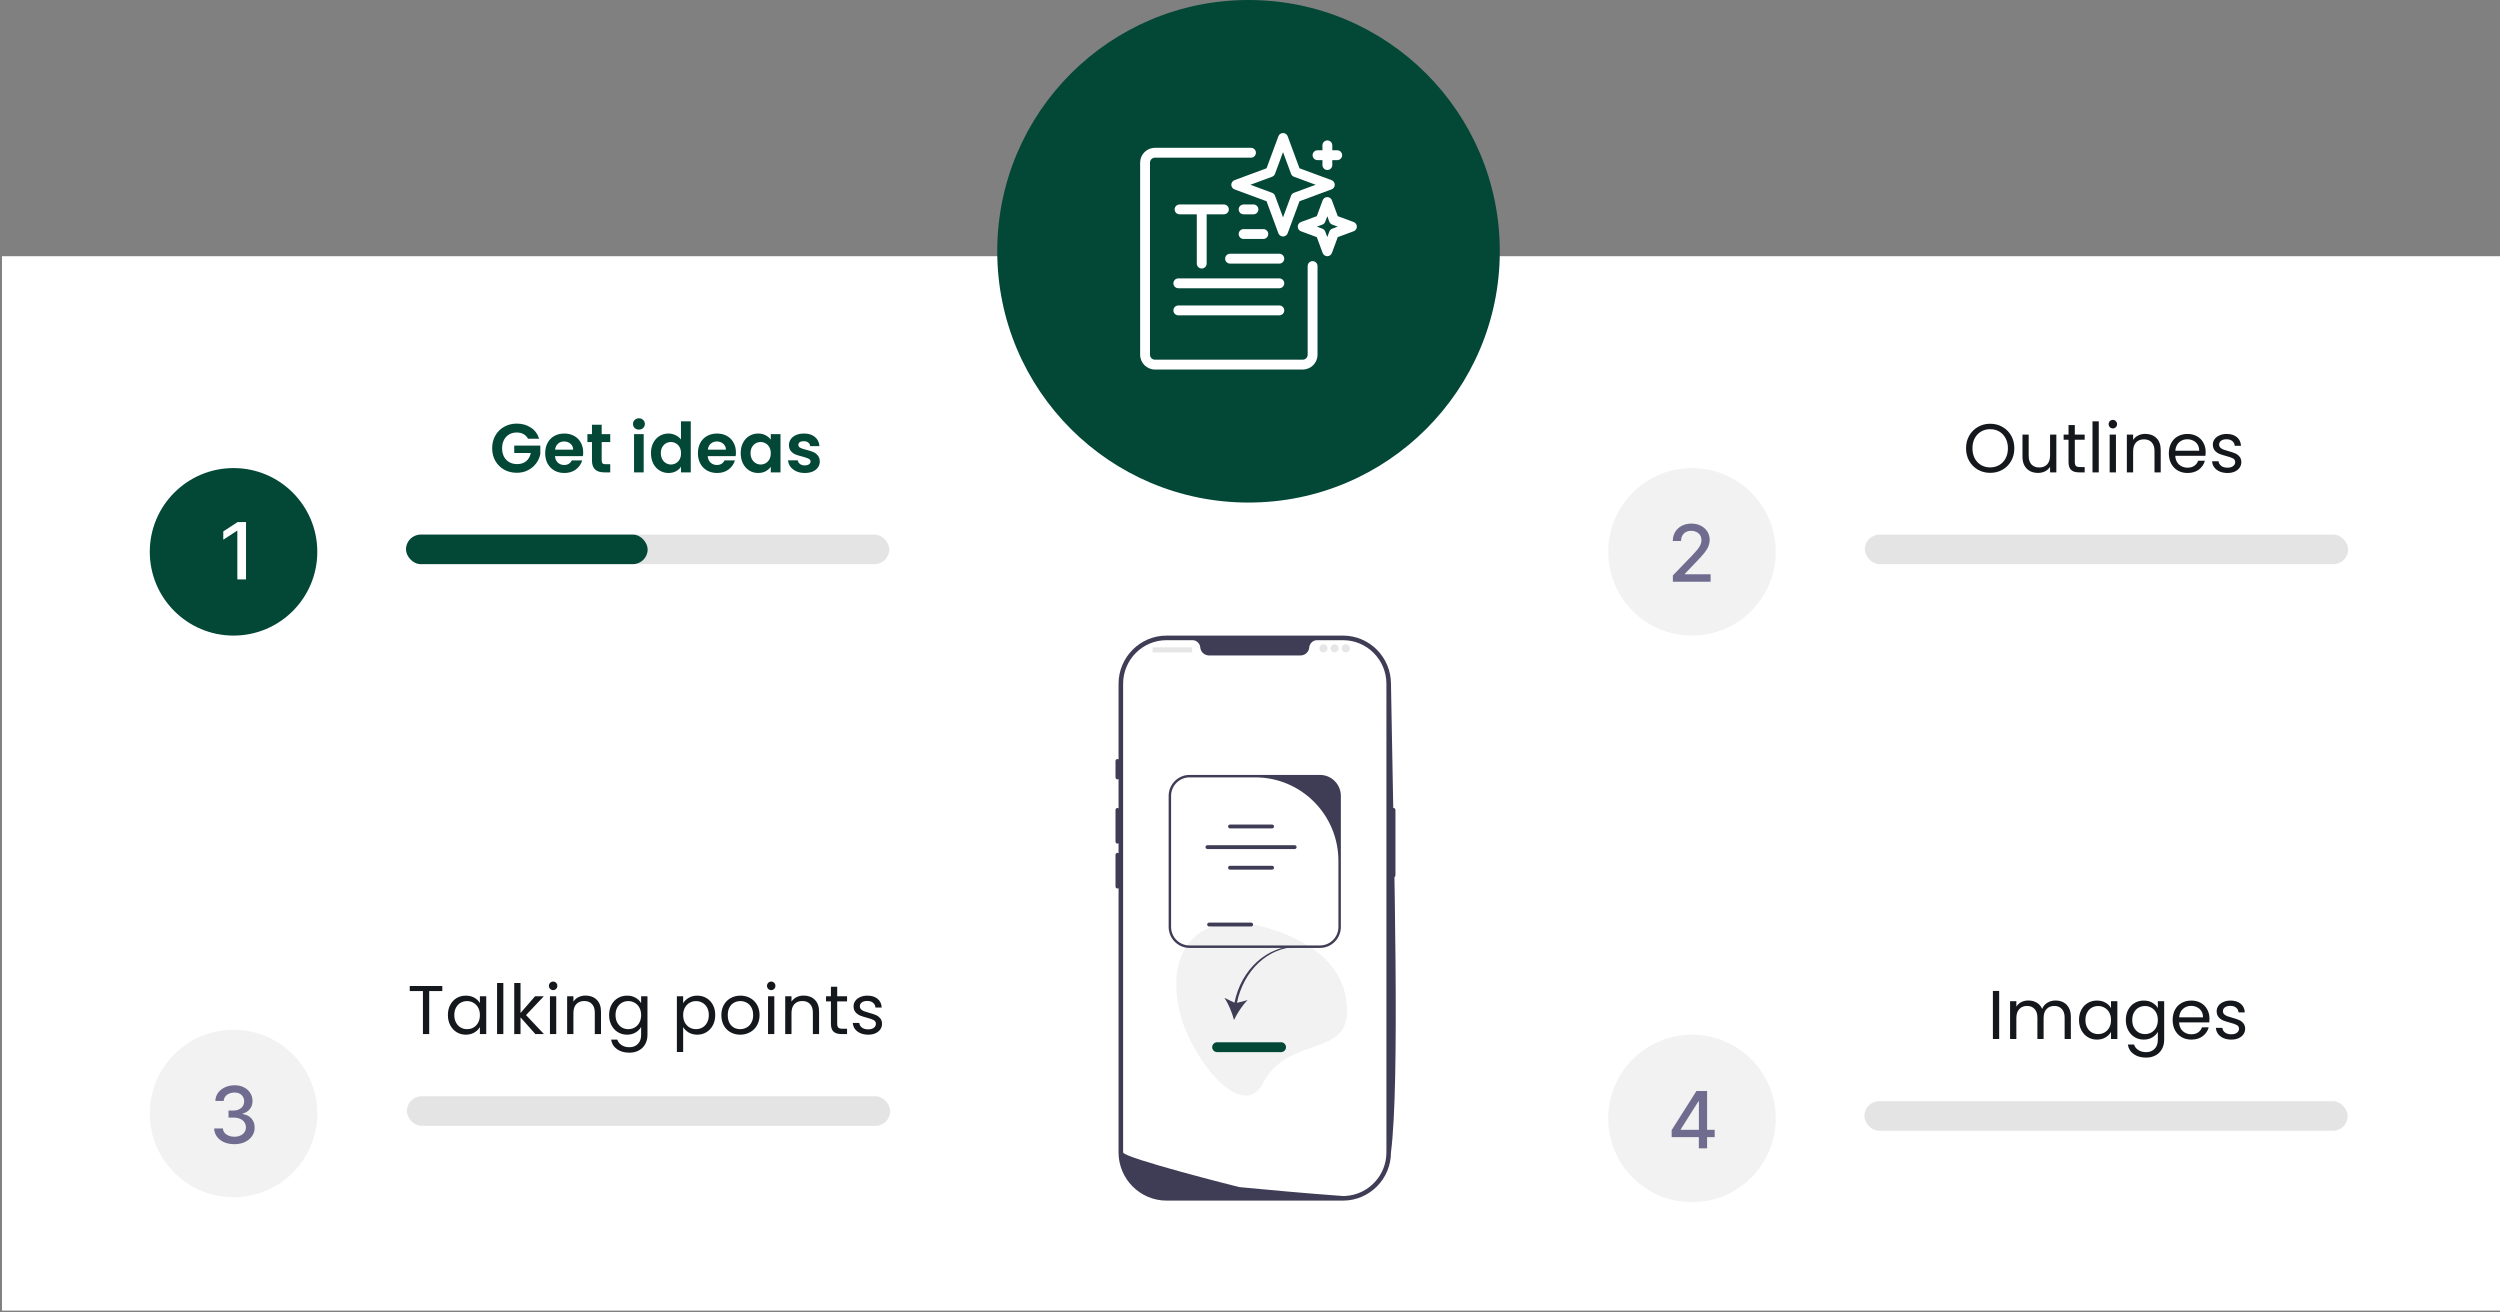 <svg width="842" height="442" viewBox="0 0 842 442" fill="none" xmlns="http://www.w3.org/2000/svg">
<rect x="0" y="0" width="842" height="442" fill="#808080" stroke="none"/>
<rect width="841.332" height="355.118" transform="translate(0.668 86.29)" fill="white"/>
<path d="M177.843 147.757C177.471 147.076 176.96 146.557 176.31 146.201C175.659 145.845 174.9 145.667 174.033 145.667C173.073 145.667 172.221 145.883 171.477 146.317C170.734 146.751 170.153 147.37 169.735 148.176C169.317 148.981 169.108 149.91 169.108 150.964C169.108 152.048 169.317 152.992 169.735 153.798C170.169 154.603 170.765 155.223 171.524 155.656C172.283 156.09 173.166 156.307 174.172 156.307C175.411 156.307 176.426 155.982 177.216 155.331C178.006 154.665 178.524 153.744 178.772 152.567H173.197V150.081H181.978V152.915C181.761 154.046 181.297 155.091 180.584 156.051C179.872 157.012 178.95 157.786 177.82 158.375C176.705 158.948 175.45 159.234 174.056 159.234C172.492 159.234 171.075 158.886 169.805 158.189C168.55 157.476 167.559 156.493 166.831 155.238C166.119 153.984 165.762 152.559 165.762 150.964C165.762 149.368 166.119 147.943 166.831 146.689C167.559 145.419 168.55 144.435 169.805 143.738C171.075 143.026 172.484 142.67 174.033 142.67C175.861 142.67 177.448 143.119 178.796 144.017C180.143 144.9 181.072 146.147 181.583 147.757H177.843ZM196.419 152.381C196.419 152.845 196.388 153.263 196.326 153.635H186.917C186.994 154.564 187.32 155.292 187.893 155.819C188.466 156.346 189.17 156.609 190.007 156.609C191.215 156.609 192.074 156.09 192.586 155.052H196.094C195.722 156.291 195.009 157.314 193.956 158.119C192.903 158.909 191.61 159.304 190.076 159.304C188.837 159.304 187.722 159.033 186.731 158.491C185.755 157.933 184.989 157.151 184.431 156.144C183.889 155.138 183.618 153.976 183.618 152.659C183.618 151.327 183.889 150.158 184.431 149.151C184.973 148.145 185.732 147.37 186.708 146.828C187.684 146.286 188.806 146.015 190.076 146.015C191.3 146.015 192.392 146.278 193.352 146.805C194.328 147.332 195.079 148.083 195.606 149.058C196.148 150.019 196.419 151.126 196.419 152.381ZM193.05 151.451C193.035 150.615 192.733 149.949 192.144 149.453C191.556 148.942 190.835 148.687 189.984 148.687C189.178 148.687 188.497 148.935 187.939 149.43C187.397 149.91 187.064 150.584 186.94 151.451H193.05ZM202.649 148.896V155.122C202.649 155.556 202.75 155.873 202.951 156.075C203.168 156.26 203.524 156.353 204.02 156.353H205.53V159.095H203.486C200.744 159.095 199.374 157.763 199.374 155.099V148.896H197.84V146.224H199.374V143.041H202.649V146.224H205.53V148.896H202.649ZM215.194 144.691C214.621 144.691 214.141 144.513 213.754 144.157C213.382 143.785 213.196 143.328 213.196 142.786C213.196 142.244 213.382 141.795 213.754 141.438C214.141 141.067 214.621 140.881 215.194 140.881C215.767 140.881 216.24 141.067 216.611 141.438C216.999 141.795 217.192 142.244 217.192 142.786C217.192 143.328 216.999 143.785 216.611 144.157C216.24 144.513 215.767 144.691 215.194 144.691ZM216.797 146.224V159.095H213.545V146.224H216.797ZM219.244 152.613C219.244 151.312 219.5 150.158 220.011 149.151C220.537 148.145 221.25 147.37 222.148 146.828C223.046 146.286 224.045 146.015 225.145 146.015C225.981 146.015 226.779 146.201 227.538 146.573C228.297 146.929 228.901 147.409 229.35 148.013V141.903H232.649V159.095H229.35V157.19C228.947 157.825 228.382 158.336 227.654 158.723C226.926 159.11 226.082 159.304 225.122 159.304C224.038 159.304 223.046 159.025 222.148 158.467C221.25 157.91 220.537 157.128 220.011 156.121C219.5 155.099 219.244 153.929 219.244 152.613ZM229.373 152.659C229.373 151.87 229.218 151.196 228.909 150.638C228.599 150.065 228.181 149.632 227.654 149.337C227.127 149.028 226.562 148.873 225.958 148.873C225.354 148.873 224.796 149.02 224.285 149.314C223.774 149.608 223.356 150.042 223.031 150.615C222.721 151.173 222.566 151.839 222.566 152.613C222.566 153.387 222.721 154.069 223.031 154.657C223.356 155.23 223.774 155.672 224.285 155.982C224.812 156.291 225.369 156.446 225.958 156.446C226.562 156.446 227.127 156.299 227.654 156.005C228.181 155.695 228.599 155.261 228.909 154.704C229.218 154.131 229.373 153.449 229.373 152.659ZM247.86 152.381C247.86 152.845 247.829 153.263 247.767 153.635H238.358C238.435 154.564 238.76 155.292 239.334 155.819C239.907 156.346 240.611 156.609 241.448 156.609C242.656 156.609 243.515 156.09 244.026 155.052H247.534C247.163 156.291 246.45 157.314 245.397 158.119C244.344 158.909 243.051 159.304 241.517 159.304C240.278 159.304 239.163 159.033 238.172 158.491C237.196 157.933 236.43 157.151 235.872 156.144C235.33 155.138 235.059 153.976 235.059 152.659C235.059 151.327 235.33 150.158 235.872 149.151C236.414 148.145 237.173 147.37 238.149 146.828C239.124 146.286 240.247 146.015 241.517 146.015C242.741 146.015 243.833 146.278 244.793 146.805C245.769 147.332 246.52 148.083 247.047 149.058C247.589 150.019 247.86 151.126 247.86 152.381ZM244.491 151.451C244.476 150.615 244.174 149.949 243.585 149.453C242.996 148.942 242.276 148.687 241.424 148.687C240.619 148.687 239.938 148.935 239.38 149.43C238.838 149.91 238.505 150.584 238.381 151.451H244.491ZM249.467 152.613C249.467 151.312 249.723 150.158 250.234 149.151C250.76 148.145 251.465 147.37 252.348 146.828C253.246 146.286 254.245 146.015 255.345 146.015C256.305 146.015 257.141 146.209 257.854 146.596C258.582 146.983 259.163 147.471 259.596 148.06V146.224H262.872V159.095H259.596V157.213C259.178 157.817 258.597 158.32 257.854 158.723C257.126 159.11 256.282 159.304 255.322 159.304C254.237 159.304 253.246 159.025 252.348 158.467C251.465 157.91 250.76 157.128 250.234 156.121C249.723 155.099 249.467 153.929 249.467 152.613ZM259.596 152.659C259.596 151.87 259.441 151.196 259.132 150.638C258.822 150.065 258.404 149.632 257.877 149.337C257.35 149.028 256.785 148.873 256.181 148.873C255.577 148.873 255.02 149.02 254.508 149.314C253.997 149.608 253.579 150.042 253.254 150.615C252.944 151.173 252.789 151.839 252.789 152.613C252.789 153.387 252.944 154.069 253.254 154.657C253.579 155.23 253.997 155.672 254.508 155.982C255.035 156.291 255.593 156.446 256.181 156.446C256.785 156.446 257.35 156.299 257.877 156.005C258.404 155.695 258.822 155.261 259.132 154.704C259.441 154.131 259.596 153.449 259.596 152.659ZM271.043 159.304C269.99 159.304 269.045 159.118 268.209 158.746C267.373 158.359 266.707 157.84 266.211 157.19C265.731 156.539 265.468 155.819 265.421 155.029H268.697C268.759 155.525 268.999 155.935 269.417 156.26C269.851 156.586 270.385 156.748 271.02 156.748C271.64 156.748 272.12 156.624 272.461 156.377C272.817 156.129 272.995 155.811 272.995 155.424C272.995 155.006 272.778 154.696 272.344 154.495C271.926 154.278 271.253 154.046 270.323 153.798C269.363 153.565 268.573 153.325 267.954 153.078C267.35 152.83 266.823 152.45 266.374 151.939C265.94 151.428 265.723 150.739 265.723 149.872C265.723 149.159 265.925 148.509 266.327 147.92C266.746 147.332 267.334 146.867 268.093 146.526C268.867 146.185 269.773 146.015 270.811 146.015C272.344 146.015 273.568 146.402 274.482 147.177C275.396 147.936 275.899 148.966 275.992 150.267H272.879C272.832 149.755 272.615 149.353 272.228 149.058C271.857 148.749 271.353 148.594 270.718 148.594C270.13 148.594 269.673 148.702 269.348 148.919C269.038 149.136 268.883 149.438 268.883 149.825C268.883 150.259 269.1 150.592 269.533 150.824C269.967 151.041 270.641 151.266 271.555 151.498C272.484 151.73 273.25 151.97 273.855 152.218C274.459 152.466 274.977 152.853 275.411 153.38C275.86 153.891 276.093 154.572 276.108 155.424C276.108 156.167 275.899 156.833 275.481 157.422C275.078 158.011 274.49 158.475 273.715 158.816C272.956 159.141 272.066 159.304 271.043 159.304Z" fill="#034737"/>
<rect x="136.742" y="180.048" width="162.775" height="9.957" rx="4.978" fill="#E4E4E4"/>
<rect x="136.742" y="180.048" width="81.387" height="9.957" rx="4.978" fill="#034737"/>
<circle cx="78.656" cy="185.856" r="28.21" fill="#034737"/>
<path d="M82.859 175.834V195.144H79.936V178.757H79.823L75.203 181.774V178.983L80.021 175.834H82.859Z" fill="white"/>
<path d="M670.295 159.257C668.792 159.257 667.422 158.909 666.182 158.212C664.943 157.499 663.96 156.516 663.232 155.261C662.52 153.991 662.163 152.567 662.163 150.987C662.163 149.407 662.52 147.99 663.232 146.735C663.96 145.465 664.943 144.482 666.182 143.785C667.422 143.072 668.792 142.716 670.295 142.716C671.812 142.716 673.191 143.072 674.43 143.785C675.669 144.482 676.645 145.458 677.357 146.712C678.07 147.967 678.426 149.391 678.426 150.987C678.426 152.582 678.07 154.007 677.357 155.261C676.645 156.516 675.669 157.499 674.43 158.212C673.191 158.909 671.812 159.257 670.295 159.257ZM670.295 157.422C671.425 157.422 672.44 157.159 673.338 156.632C674.252 156.106 674.964 155.354 675.475 154.379C676.002 153.403 676.265 152.272 676.265 150.987C676.265 149.686 676.002 148.555 675.475 147.595C674.964 146.619 674.26 145.868 673.361 145.341C672.463 144.815 671.441 144.551 670.295 144.551C669.148 144.551 668.126 144.815 667.228 145.341C666.33 145.868 665.617 146.619 665.091 147.595C664.579 148.555 664.324 149.686 664.324 150.987C664.324 152.272 664.579 153.403 665.091 154.379C665.617 155.354 666.33 156.106 667.228 156.632C668.142 157.159 669.164 157.422 670.295 157.422ZM692.577 146.364V159.095H690.463V157.213C690.06 157.863 689.495 158.375 688.767 158.746C688.055 159.102 687.265 159.281 686.397 159.281C685.406 159.281 684.516 159.079 683.726 158.677C682.936 158.258 682.309 157.639 681.844 156.818C681.395 155.997 681.17 154.998 681.17 153.821V146.364H683.261V153.542C683.261 154.797 683.579 155.765 684.214 156.446C684.849 157.112 685.716 157.445 686.816 157.445C687.946 157.445 688.837 157.097 689.487 156.4C690.138 155.703 690.463 154.688 690.463 153.356V146.364H692.577ZM698.795 148.106V155.61C698.795 156.229 698.927 156.671 699.19 156.934C699.453 157.182 699.91 157.306 700.561 157.306H702.117V159.095H700.212C699.035 159.095 698.152 158.824 697.564 158.282C696.975 157.74 696.681 156.849 696.681 155.61V148.106H695.032V146.364H696.681V143.158H698.795V146.364H702.117V148.106H698.795ZM706.863 141.903V159.095H704.749V141.903H706.863ZM711.627 144.296C711.225 144.296 710.884 144.157 710.605 143.878C710.326 143.599 710.187 143.258 710.187 142.856C710.187 142.453 710.326 142.112 710.605 141.833C710.884 141.555 711.225 141.415 711.627 141.415C712.015 141.415 712.34 141.555 712.603 141.833C712.882 142.112 713.021 142.453 713.021 142.856C713.021 143.258 712.882 143.599 712.603 143.878C712.34 144.157 712.015 144.296 711.627 144.296ZM712.65 146.364V159.095H710.536V146.364H712.65ZM722.525 146.131C724.074 146.131 725.329 146.604 726.289 147.548C727.249 148.478 727.729 149.825 727.729 151.591V159.095H725.639V151.893C725.639 150.623 725.321 149.655 724.686 148.989C724.051 148.307 723.184 147.967 722.084 147.967C720.969 147.967 720.078 148.315 719.412 149.012C718.762 149.709 718.437 150.723 718.437 152.055V159.095H716.323V146.364H718.437V148.176C718.855 147.525 719.42 147.022 720.133 146.666C720.861 146.309 721.658 146.131 722.525 146.131ZM742.869 152.241C742.869 152.644 742.845 153.07 742.799 153.519H732.623C732.701 154.774 733.127 155.757 733.901 156.47C734.691 157.166 735.643 157.515 736.759 157.515C737.672 157.515 738.431 157.306 739.035 156.888C739.655 156.454 740.088 155.881 740.336 155.169H742.613C742.272 156.392 741.591 157.391 740.569 158.165C739.546 158.924 738.276 159.304 736.759 159.304C735.55 159.304 734.466 159.033 733.506 158.491C732.561 157.949 731.818 157.182 731.276 156.191C730.734 155.184 730.463 154.022 730.463 152.706C730.463 151.389 730.726 150.236 731.253 149.244C731.779 148.253 732.515 147.494 733.46 146.968C734.42 146.426 735.52 146.154 736.759 146.154C737.967 146.154 739.035 146.418 739.965 146.944C740.894 147.471 741.606 148.199 742.102 149.128C742.613 150.042 742.869 151.08 742.869 152.241ZM740.685 151.8C740.685 150.994 740.507 150.305 740.15 149.732C739.794 149.144 739.306 148.702 738.687 148.408C738.083 148.098 737.409 147.943 736.666 147.943C735.597 147.943 734.683 148.284 733.924 148.966C733.181 149.647 732.755 150.592 732.646 151.8H740.685ZM750.236 159.304C749.26 159.304 748.385 159.141 747.611 158.816C746.836 158.475 746.224 158.011 745.775 157.422C745.326 156.818 745.078 156.129 745.032 155.354H747.216C747.278 155.989 747.572 156.508 748.099 156.911C748.641 157.314 749.345 157.515 750.213 157.515C751.018 157.515 751.653 157.337 752.118 156.981C752.582 156.624 752.815 156.175 752.815 155.633C752.815 155.076 752.567 154.665 752.071 154.402C751.576 154.123 750.809 153.852 749.771 153.589C748.826 153.341 748.052 153.093 747.448 152.845C746.859 152.582 746.348 152.203 745.915 151.707C745.497 151.196 745.287 150.53 745.287 149.709C745.287 149.058 745.481 148.462 745.868 147.92C746.255 147.378 746.805 146.952 747.518 146.642C748.23 146.317 749.043 146.154 749.957 146.154C751.366 146.154 752.505 146.511 753.372 147.223C754.24 147.936 754.704 148.911 754.766 150.15H752.652C752.606 149.484 752.334 148.95 751.839 148.547C751.359 148.145 750.708 147.943 749.887 147.943C749.128 147.943 748.524 148.106 748.075 148.431C747.626 148.756 747.402 149.182 747.402 149.709C747.402 150.127 747.533 150.476 747.796 150.754C748.075 151.018 748.416 151.235 748.819 151.405C749.237 151.56 749.81 151.738 750.538 151.939C751.452 152.187 752.195 152.435 752.768 152.683C753.341 152.915 753.829 153.271 754.232 153.751C754.65 154.231 754.867 154.859 754.882 155.633C754.882 156.33 754.689 156.957 754.301 157.515C753.914 158.073 753.364 158.514 752.652 158.839C751.955 159.149 751.15 159.304 750.236 159.304Z" fill="#14171B"/>
<rect x="628.082" y="180.048" width="162.775" height="9.957" rx="4.978" fill="#E4E4E4"/>
<circle cx="569.859" cy="185.856" r="28.21" fill="#F2F2F2"/>
<path d="M563.42 195.921V193.809L569.954 187.04C570.652 186.304 571.227 185.66 571.679 185.107C572.138 184.547 572.481 184.016 572.707 183.513C572.933 183.011 573.047 182.476 573.047 181.91C573.047 181.269 572.896 180.716 572.594 180.251C572.292 179.78 571.881 179.418 571.359 179.167C570.837 178.909 570.249 178.78 569.596 178.78C568.904 178.78 568.301 178.922 567.785 179.204C567.27 179.487 566.874 179.886 566.597 180.402C566.321 180.917 566.183 181.521 566.183 182.212H563.401C563.401 181.037 563.671 180.009 564.212 179.129C564.753 178.249 565.494 177.567 566.437 177.083C567.38 176.593 568.452 176.348 569.652 176.348C570.865 176.348 571.934 176.59 572.858 177.074C573.788 177.551 574.514 178.205 575.036 179.035C575.558 179.858 575.819 180.788 575.819 181.826C575.819 182.542 575.683 183.243 575.413 183.928C575.149 184.613 574.687 185.377 574.027 186.219C573.367 187.055 572.449 188.071 571.274 189.265L567.437 193.281V193.423H576.13V195.921H563.42Z" fill="#6F6C90"/>
<path d="M148.969 332.078V333.797H144.555V348.271H142.441V333.797H138.003V332.078H148.969ZM150.851 341.858C150.851 340.557 151.114 339.419 151.641 338.443C152.168 337.452 152.888 336.685 153.802 336.143C154.731 335.601 155.761 335.33 156.891 335.33C158.007 335.33 158.975 335.57 159.795 336.05C160.616 336.531 161.228 337.135 161.631 337.863V335.539H163.768V348.271H161.631V345.901C161.213 346.644 160.585 347.264 159.749 347.759C158.928 348.24 157.968 348.48 156.868 348.48C155.738 348.48 154.715 348.201 153.802 347.643C152.888 347.086 152.168 346.304 151.641 345.297C151.114 344.29 150.851 343.144 150.851 341.858ZM161.631 341.882C161.631 340.921 161.437 340.085 161.05 339.373C160.663 338.66 160.136 338.118 159.47 337.746C158.82 337.359 158.099 337.166 157.31 337.166C156.52 337.166 155.799 337.351 155.149 337.723C154.498 338.095 153.98 338.637 153.592 339.349C153.205 340.062 153.012 340.898 153.012 341.858C153.012 342.834 153.205 343.686 153.592 344.414C153.98 345.126 154.498 345.676 155.149 346.063C155.799 346.435 156.52 346.621 157.31 346.621C158.099 346.621 158.82 346.435 159.47 346.063C160.136 345.676 160.663 345.126 161.05 344.414C161.437 343.686 161.631 342.842 161.631 341.882ZM169.525 331.079V348.271H167.41V331.079H169.525ZM180.306 348.271L175.311 342.648V348.271H173.197V331.079H175.311V341.185L180.213 335.539H183.164L177.17 341.882L183.187 348.271H180.306ZM186.315 333.472C185.913 333.472 185.572 333.332 185.293 333.054C185.014 332.775 184.875 332.434 184.875 332.031C184.875 331.629 185.014 331.288 185.293 331.009C185.572 330.73 185.913 330.591 186.315 330.591C186.703 330.591 187.028 330.73 187.291 331.009C187.57 331.288 187.709 331.629 187.709 332.031C187.709 332.434 187.57 332.775 187.291 333.054C187.028 333.332 186.703 333.472 186.315 333.472ZM187.338 335.539V348.271H185.223V335.539H187.338ZM197.213 335.307C198.762 335.307 200.017 335.779 200.977 336.724C201.937 337.653 202.417 339.001 202.417 340.767V348.271H200.326V341.069C200.326 339.799 200.009 338.831 199.374 338.165C198.739 337.483 197.872 337.142 196.772 337.142C195.657 337.142 194.766 337.491 194.1 338.188C193.45 338.885 193.124 339.899 193.124 341.231V348.271H191.01V335.539H193.124V337.351C193.543 336.701 194.108 336.198 194.82 335.841C195.548 335.485 196.346 335.307 197.213 335.307ZM211.191 335.33C212.29 335.33 213.251 335.57 214.072 336.05C214.908 336.531 215.527 337.135 215.93 337.863V335.539H218.068V348.549C218.068 349.711 217.82 350.741 217.324 351.639C216.828 352.553 216.116 353.265 215.187 353.777C214.273 354.288 213.204 354.543 211.981 354.543C210.308 354.543 208.914 354.148 207.799 353.358C206.684 352.568 206.026 351.492 205.824 350.129H207.915C208.147 350.903 208.628 351.523 209.356 351.988C210.083 352.468 210.959 352.708 211.981 352.708C213.142 352.708 214.087 352.344 214.815 351.616C215.558 350.888 215.93 349.866 215.93 348.549V345.878C215.512 346.621 214.892 347.241 214.072 347.736C213.251 348.232 212.29 348.48 211.191 348.48C210.06 348.48 209.03 348.201 208.101 347.643C207.187 347.086 206.467 346.304 205.94 345.297C205.414 344.29 205.151 343.144 205.151 341.858C205.151 340.557 205.414 339.419 205.94 338.443C206.467 337.452 207.187 336.685 208.101 336.143C209.03 335.601 210.06 335.33 211.191 335.33ZM215.93 341.882C215.93 340.921 215.737 340.085 215.349 339.373C214.962 338.66 214.436 338.118 213.77 337.746C213.119 337.359 212.399 337.166 211.609 337.166C210.819 337.166 210.099 337.351 209.448 337.723C208.798 338.095 208.279 338.637 207.892 339.349C207.505 340.062 207.311 340.898 207.311 341.858C207.311 342.834 207.505 343.686 207.892 344.414C208.279 345.126 208.798 345.676 209.448 346.063C210.099 346.435 210.819 346.621 211.609 346.621C212.399 346.621 213.119 346.435 213.77 346.063C214.436 345.676 214.962 345.126 215.349 344.414C215.737 343.686 215.93 342.842 215.93 341.882ZM230.087 337.886C230.506 337.158 231.125 336.554 231.946 336.074C232.782 335.578 233.75 335.33 234.85 335.33C235.981 335.33 237.003 335.601 237.917 336.143C238.846 336.685 239.574 337.452 240.1 338.443C240.627 339.419 240.89 340.557 240.89 341.858C240.89 343.144 240.627 344.29 240.1 345.297C239.574 346.304 238.846 347.086 237.917 347.643C237.003 348.201 235.981 348.48 234.85 348.48C233.766 348.48 232.806 348.24 231.969 347.759C231.148 347.264 230.521 346.652 230.087 345.924V354.311H227.973V335.539H230.087V337.886ZM238.73 341.858C238.73 340.898 238.536 340.062 238.149 339.349C237.762 338.637 237.235 338.095 236.569 337.723C235.919 337.351 235.198 337.166 234.409 337.166C233.634 337.166 232.914 337.359 232.248 337.746C231.597 338.118 231.071 338.668 230.668 339.396C230.281 340.108 230.087 340.937 230.087 341.882C230.087 342.842 230.281 343.686 230.668 344.414C231.071 345.126 231.597 345.676 232.248 346.063C232.914 346.435 233.634 346.621 234.409 346.621C235.198 346.621 235.919 346.435 236.569 346.063C237.235 345.676 237.762 345.126 238.149 344.414C238.536 343.686 238.73 342.834 238.73 341.858ZM249.295 348.48C248.103 348.48 247.018 348.209 246.043 347.666C245.082 347.124 244.324 346.358 243.766 345.367C243.224 344.36 242.953 343.198 242.953 341.882C242.953 340.581 243.232 339.435 243.789 338.443C244.362 337.437 245.137 336.67 246.112 336.143C247.088 335.601 248.18 335.33 249.388 335.33C250.596 335.33 251.688 335.601 252.664 336.143C253.64 336.67 254.406 337.429 254.964 338.42C255.537 339.411 255.823 340.565 255.823 341.882C255.823 343.198 255.529 344.36 254.941 345.367C254.368 346.358 253.585 347.124 252.594 347.666C251.603 348.209 250.503 348.48 249.295 348.48ZM249.295 346.621C250.054 346.621 250.767 346.443 251.433 346.087C252.099 345.73 252.633 345.196 253.036 344.484C253.454 343.771 253.663 342.904 253.663 341.882C253.663 340.859 253.461 339.992 253.059 339.28C252.656 338.567 252.13 338.041 251.479 337.7C250.829 337.344 250.124 337.166 249.365 337.166C248.591 337.166 247.878 337.344 247.228 337.7C246.593 338.041 246.081 338.567 245.694 339.28C245.307 339.992 245.113 340.859 245.113 341.882C245.113 342.919 245.299 343.794 245.671 344.507C246.058 345.219 246.569 345.754 247.204 346.11C247.839 346.451 248.536 346.621 249.295 346.621ZM259.765 333.472C259.362 333.472 259.021 333.332 258.742 333.054C258.464 332.775 258.324 332.434 258.324 332.031C258.324 331.629 258.464 331.288 258.742 331.009C259.021 330.73 259.362 330.591 259.765 330.591C260.152 330.591 260.477 330.73 260.74 331.009C261.019 331.288 261.159 331.629 261.159 332.031C261.159 332.434 261.019 332.775 260.74 333.054C260.477 333.332 260.152 333.472 259.765 333.472ZM260.787 335.539V348.271H258.673V335.539H260.787ZM270.663 335.307C272.212 335.307 273.466 335.779 274.426 336.724C275.387 337.653 275.867 339.001 275.867 340.767V348.271H273.776V341.069C273.776 339.799 273.458 338.831 272.823 338.165C272.188 337.483 271.321 337.142 270.221 337.142C269.106 337.142 268.216 337.491 267.55 338.188C266.899 338.885 266.574 339.899 266.574 341.231V348.271H264.46V335.539H266.574V337.351C266.992 336.701 267.557 336.198 268.27 335.841C268.998 335.485 269.795 335.307 270.663 335.307ZM281.969 337.282V344.786C281.969 345.405 282.1 345.847 282.363 346.11C282.627 346.358 283.084 346.482 283.734 346.482H285.291V348.271H283.386C282.209 348.271 281.326 347.999 280.737 347.457C280.149 346.915 279.854 346.025 279.854 344.786V337.282H278.205V335.539H279.854V332.333H281.969V335.539H285.291V337.282H281.969ZM292.429 348.48C291.453 348.48 290.578 348.317 289.804 347.992C289.029 347.651 288.418 347.186 287.968 346.598C287.519 345.994 287.271 345.305 287.225 344.53H289.409C289.471 345.165 289.765 345.684 290.292 346.087C290.834 346.489 291.538 346.691 292.406 346.691C293.211 346.691 293.846 346.513 294.311 346.156C294.775 345.8 295.008 345.351 295.008 344.809C295.008 344.251 294.76 343.841 294.264 343.578C293.769 343.299 293.002 343.028 291.964 342.765C291.02 342.517 290.245 342.269 289.641 342.021C289.053 341.758 288.541 341.378 288.108 340.883C287.69 340.372 287.481 339.706 287.481 338.885C287.481 338.234 287.674 337.638 288.061 337.096C288.449 336.554 288.998 336.128 289.711 335.818C290.423 335.493 291.236 335.33 292.15 335.33C293.56 335.33 294.698 335.686 295.565 336.399C296.433 337.111 296.897 338.087 296.959 339.326H294.845C294.799 338.66 294.528 338.126 294.032 337.723C293.552 337.32 292.901 337.119 292.08 337.119C291.322 337.119 290.718 337.282 290.268 337.607C289.819 337.932 289.595 338.358 289.595 338.885C289.595 339.303 289.726 339.651 289.99 339.93C290.268 340.193 290.609 340.41 291.012 340.581C291.43 340.736 292.003 340.914 292.731 341.115C293.645 341.363 294.388 341.611 294.961 341.858C295.534 342.091 296.022 342.447 296.425 342.927C296.843 343.407 297.06 344.035 297.075 344.809C297.075 345.506 296.882 346.133 296.495 346.691C296.107 347.248 295.558 347.69 294.845 348.015C294.148 348.325 293.343 348.48 292.429 348.48Z" fill="#14171B"/>
<rect x="137.039" y="369.224" width="162.775" height="9.957" rx="4.978" fill="#E4E4E4"/>
<circle cx="78.656" cy="375.032" r="28.21" fill="#F2F2F2"/>
<path d="M78.939 385.361C77.644 385.361 76.488 385.138 75.47 384.692C74.458 384.245 73.656 383.626 73.065 382.834C72.481 382.036 72.166 381.112 72.123 380.062H75.083C75.121 380.634 75.312 381.131 75.658 381.552C76.01 381.967 76.469 382.287 77.035 382.514C77.6 382.74 78.229 382.853 78.921 382.853C79.681 382.853 80.354 382.721 80.938 382.457C81.529 382.193 81.991 381.825 82.324 381.354C82.657 380.876 82.824 380.326 82.824 379.704C82.824 379.057 82.657 378.488 82.324 377.997C81.997 377.501 81.516 377.111 80.882 376.828C80.253 376.545 79.493 376.404 78.6 376.404H76.969V374.028H78.6C79.317 374.028 79.945 373.899 80.486 373.641C81.032 373.384 81.46 373.025 81.768 372.567C82.076 372.101 82.23 371.558 82.23 370.935C82.23 370.338 82.095 369.82 81.825 369.38C81.561 368.933 81.183 368.585 80.693 368.333C80.209 368.082 79.637 367.956 78.977 367.956C78.349 367.956 77.761 368.072 77.214 368.305C76.673 368.531 76.233 368.858 75.894 369.285C75.555 369.707 75.372 370.213 75.347 370.803H72.528C72.559 369.76 72.867 368.842 73.452 368.05C74.043 367.258 74.822 366.639 75.79 366.193C76.758 365.747 77.833 365.523 79.015 365.523C80.253 365.523 81.322 365.765 82.221 366.249C83.126 366.727 83.823 367.365 84.314 368.163C84.81 368.962 85.055 369.835 85.049 370.785C85.055 371.866 84.754 372.783 84.144 373.538C83.54 374.292 82.736 374.798 81.73 375.056V375.207C83.013 375.401 84.006 375.911 84.71 376.734C85.42 377.557 85.772 378.579 85.766 379.798C85.772 380.861 85.477 381.813 84.879 382.655C84.288 383.497 83.481 384.161 82.456 384.645C81.432 385.122 80.259 385.361 78.939 385.361Z" fill="#6F6C90"/>
<path d="M673.321 333.737V349.93H671.207V333.737H673.321ZM692.304 336.966C693.295 336.966 694.178 337.175 694.952 337.593C695.727 337.996 696.338 338.608 696.787 339.429C697.237 340.25 697.461 341.249 697.461 342.426V349.93H695.37V342.728C695.37 341.458 695.053 340.49 694.418 339.824C693.798 339.142 692.954 338.802 691.886 338.802C690.786 338.802 689.911 339.158 689.26 339.87C688.61 340.567 688.285 341.582 688.285 342.914V349.93H686.194V342.728C686.194 341.458 685.876 340.49 685.241 339.824C684.622 339.142 683.778 338.802 682.709 338.802C681.609 338.802 680.734 339.158 680.084 339.87C679.433 340.567 679.108 341.582 679.108 342.914V349.93H676.994V337.199H679.108V339.034C679.526 338.368 680.084 337.857 680.781 337.501C681.493 337.144 682.275 336.966 683.127 336.966C684.196 336.966 685.14 337.206 685.961 337.686C686.782 338.167 687.394 338.871 687.797 339.801C688.153 338.902 688.741 338.205 689.562 337.71C690.383 337.214 691.297 336.966 692.304 336.966ZM700.209 343.518C700.209 342.217 700.472 341.078 700.999 340.103C701.525 339.111 702.246 338.345 703.159 337.803C704.089 337.26 705.119 336.989 706.249 336.989C707.364 336.989 708.332 337.23 709.153 337.71C709.974 338.19 710.586 338.794 710.989 339.522V337.199H713.126V349.93H710.989V347.56C710.57 348.303 709.943 348.923 709.107 349.419C708.286 349.899 707.326 350.139 706.226 350.139C705.095 350.139 704.073 349.86 703.159 349.302C702.246 348.745 701.525 347.963 700.999 346.956C700.472 345.949 700.209 344.803 700.209 343.518ZM710.989 343.541C710.989 342.581 710.795 341.744 710.408 341.032C710.021 340.319 709.494 339.777 708.828 339.406C708.178 339.018 707.457 338.825 706.667 338.825C705.878 338.825 705.157 339.011 704.507 339.382C703.856 339.754 703.338 340.296 702.95 341.009C702.563 341.721 702.37 342.557 702.37 343.518C702.37 344.493 702.563 345.345 702.95 346.073C703.338 346.786 703.856 347.335 704.507 347.723C705.157 348.094 705.878 348.28 706.667 348.28C707.457 348.28 708.178 348.094 708.828 347.723C709.494 347.335 710.021 346.786 710.408 346.073C710.795 345.345 710.989 344.501 710.989 343.541ZM722.019 336.989C723.118 336.989 724.079 337.23 724.9 337.71C725.736 338.19 726.355 338.794 726.758 339.522V337.199H728.895V350.208C728.895 351.37 728.648 352.4 728.152 353.298C727.656 354.212 726.944 354.925 726.015 355.436C725.101 355.947 724.032 356.202 722.809 356.202C721.136 356.202 719.742 355.807 718.627 355.018C717.512 354.228 716.854 353.151 716.652 351.788H718.743C718.975 352.563 719.456 353.182 720.183 353.647C720.911 354.127 721.786 354.367 722.809 354.367C723.97 354.367 724.915 354.003 725.643 353.275C726.386 352.547 726.758 351.525 726.758 350.208V347.537C726.34 348.28 725.72 348.9 724.9 349.395C724.079 349.891 723.118 350.139 722.019 350.139C720.888 350.139 719.858 349.86 718.929 349.302C718.015 348.745 717.295 347.963 716.768 346.956C716.242 345.949 715.978 344.803 715.978 343.518C715.978 342.217 716.242 341.078 716.768 340.103C717.295 339.111 718.015 338.345 718.929 337.803C719.858 337.26 720.888 336.989 722.019 336.989ZM726.758 343.541C726.758 342.581 726.565 341.744 726.177 341.032C725.79 340.319 725.264 339.777 724.598 339.406C723.947 339.018 723.227 338.825 722.437 338.825C721.647 338.825 720.927 339.011 720.276 339.382C719.626 339.754 719.107 340.296 718.72 341.009C718.333 341.721 718.139 342.557 718.139 343.518C718.139 344.493 718.333 345.345 718.72 346.073C719.107 346.786 719.626 347.335 720.276 347.723C720.927 348.094 721.647 348.28 722.437 348.28C723.227 348.28 723.947 348.094 724.598 347.723C725.264 347.335 725.79 346.786 726.177 346.073C726.565 345.345 726.758 344.501 726.758 343.541ZM744.154 343.076C744.154 343.479 744.131 343.905 744.084 344.354H733.909C733.986 345.609 734.412 346.592 735.186 347.304C735.976 348.001 736.929 348.35 738.044 348.35C738.958 348.35 739.717 348.141 740.321 347.723C740.94 347.289 741.374 346.716 741.622 346.003H743.898C743.558 347.227 742.876 348.226 741.854 349C740.832 349.759 739.562 350.139 738.044 350.139C736.836 350.139 735.752 349.868 734.791 349.326C733.847 348.784 733.103 348.017 732.561 347.026C732.019 346.019 731.748 344.857 731.748 343.541C731.748 342.224 732.011 341.071 732.538 340.079C733.064 339.088 733.8 338.329 734.745 337.803C735.705 337.26 736.805 336.989 738.044 336.989C739.252 336.989 740.321 337.253 741.25 337.779C742.179 338.306 742.892 339.034 743.387 339.963C743.898 340.877 744.154 341.915 744.154 343.076ZM741.97 342.635C741.97 341.829 741.792 341.14 741.436 340.567C741.079 339.979 740.592 339.537 739.972 339.243C739.368 338.933 738.694 338.778 737.951 338.778C736.882 338.778 735.968 339.119 735.209 339.801C734.466 340.482 734.04 341.427 733.932 342.635H741.97ZM751.521 350.139C750.545 350.139 749.67 349.976 748.896 349.651C748.121 349.31 747.51 348.846 747.061 348.257C746.611 347.653 746.364 346.964 746.317 346.189H748.501C748.563 346.824 748.857 347.343 749.384 347.746C749.926 348.149 750.631 348.35 751.498 348.35C752.303 348.35 752.938 348.172 753.403 347.816C753.868 347.459 754.1 347.01 754.1 346.468C754.1 345.911 753.852 345.5 753.356 345.237C752.861 344.958 752.094 344.687 751.056 344.424C750.112 344.176 749.337 343.928 748.733 343.68C748.145 343.417 747.634 343.038 747.2 342.542C746.782 342.031 746.573 341.365 746.573 340.544C746.573 339.893 746.766 339.297 747.153 338.755C747.541 338.213 748.091 337.787 748.803 337.477C749.515 337.152 750.329 336.989 751.242 336.989C752.652 336.989 753.79 337.346 754.657 338.058C755.525 338.771 755.989 339.746 756.051 340.985H753.937C753.891 340.319 753.62 339.785 753.124 339.382C752.644 338.98 751.993 338.778 751.173 338.778C750.414 338.778 749.81 338.941 749.361 339.266C748.911 339.591 748.687 340.017 748.687 340.544C748.687 340.962 748.818 341.311 749.082 341.589C749.361 341.853 749.701 342.07 750.104 342.24C750.522 342.395 751.095 342.573 751.823 342.774C752.737 343.022 753.48 343.27 754.053 343.518C754.626 343.75 755.114 344.106 755.517 344.586C755.935 345.066 756.152 345.694 756.168 346.468C756.168 347.165 755.974 347.792 755.587 348.35C755.2 348.907 754.65 349.349 753.937 349.674C753.24 349.984 752.435 350.139 751.521 350.139Z" fill="#14171B"/>
<rect x="627.934" y="370.883" width="162.775" height="9.957" rx="4.978" fill="#E4E4E4"/>
<circle cx="569.859" cy="376.691" r="28.21" fill="#F2F2F2"/>
<path d="M563.015 382.984V380.627L571.359 367.446H573.216V370.916H572.038L566.069 380.363V380.514H577.506V382.984H563.015ZM572.17 386.756V382.268L572.189 381.193V367.446H574.951V386.756H572.17Z" fill="#6F6C90"/>
<path d="M452.316 404.365H392.891C383.978 404.365 376.727 397.08 376.727 388.126V230.307C376.727 221.352 383.978 214.067 392.891 214.067H452.316C461.229 214.067 468.48 221.352 468.48 230.307C469.586 293.682 471.472 364.652 468.48 388.126C468.48 397.08 461.229 404.365 452.316 404.365Z" fill="#3F3D56"/>
<path d="M469.305 272.118C468.928 272.118 468.621 272.426 468.621 272.805V294.789C468.621 295.168 468.928 295.476 469.305 295.476C469.682 295.476 469.989 295.168 469.989 294.789V272.805C469.989 272.426 469.682 272.118 469.305 272.118Z" fill="#3F3D56"/>
<path d="M466.942 230.306V388.123C466.942 395.916 460.904 402.292 453.269 402.786H453.265C453.152 402.793 453.04 402.8 452.923 402.804C452.722 402.814 452.52 402.817 452.315 402.817C452.315 402.817 451.562 402.762 450.188 402.659C448.8 402.556 446.779 402.402 444.259 402.199C443.504 402.141 442.707 402.075 441.866 402.007C440.19 401.869 438.351 401.718 436.378 401.546C435.592 401.481 434.778 401.409 433.947 401.337C429.7 400.969 424.944 400.54 419.929 400.052C419.081 399.973 418.226 399.891 417.364 399.805C417.139 399.781 378.266 389.964 378.266 388.122V230.306C378.266 222.189 384.813 215.611 392.893 215.611H401.625C403.02 215.611 404.142 216.704 404.261 218.102C404.272 218.194 404.282 218.287 404.299 218.38C404.552 219.785 405.834 220.764 407.257 220.764H437.951C439.373 220.764 440.655 219.785 440.908 218.38C440.926 218.287 440.936 218.194 440.946 218.102C441.066 216.704 442.187 215.611 443.582 215.611H452.315C460.394 215.611 466.942 222.189 466.942 230.306Z" fill="white"/>
<path d="M376.383 255.63C376.006 255.63 375.699 255.938 375.699 256.317V261.813C375.699 262.192 376.006 262.5 376.383 262.5C376.76 262.5 377.067 262.192 377.067 261.813V256.317C377.067 255.938 376.76 255.63 376.383 255.63Z" fill="#3F3D56"/>
<path d="M376.383 272.118C376.006 272.118 375.699 272.426 375.699 272.805V283.454C375.699 283.832 376.006 284.141 376.383 284.141C376.76 284.141 377.067 283.832 377.067 283.454V272.805C377.067 272.426 376.76 272.118 376.383 272.118Z" fill="#3F3D56"/>
<path d="M376.383 287.232C376.006 287.232 375.699 287.54 375.699 287.919V298.567C375.699 298.946 376.006 299.254 376.383 299.254C376.76 299.254 377.067 298.946 377.067 298.567V287.919C377.067 287.54 376.76 287.232 376.383 287.232Z" fill="#3F3D56"/>
<path d="M401.382 218.018H388.304C388.233 218.018 388.176 218.075 388.176 218.147V219.606C388.176 219.677 388.233 219.735 388.304 219.735H401.382C401.453 219.735 401.51 219.677 401.51 219.606V218.147C401.51 218.075 401.453 218.018 401.382 218.018Z" fill="#E6E6E6"/>
<path d="M445.739 219.735C446.494 219.735 447.106 219.12 447.106 218.361C447.106 217.602 446.494 216.987 445.739 216.987C444.983 216.987 444.371 217.602 444.371 218.361C444.371 219.12 444.983 219.735 445.739 219.735Z" fill="#E6E6E6"/>
<path d="M449.504 219.735C450.26 219.735 450.872 219.12 450.872 218.361C450.872 217.602 450.26 216.987 449.504 216.987C448.749 216.987 448.137 217.602 448.137 218.361C448.137 219.12 448.749 219.735 449.504 219.735Z" fill="#E6E6E6"/>
<path d="M453.266 219.735C454.021 219.735 454.634 219.12 454.634 218.361C454.634 217.602 454.021 216.987 453.266 216.987C452.511 216.987 451.898 217.602 451.898 218.361C451.898 219.12 452.511 219.735 453.266 219.735Z" fill="#E6E6E6"/>
<path d="M453.697 340.491C453.697 324.829 440.521 316.214 425.47 312.133C406.174 306.902 392.041 317.488 397.243 340.491C400.697 355.763 418.228 378.555 425.47 364.686C433.757 348.816 453.697 356.152 453.697 340.491Z" fill="#F2F2F2"/>
<path d="M415.773 337.697L412.363 336.074C413.762 338.035 414.967 341.097 415.612 343.534C416.705 341.264 418.466 338.487 420.209 336.827L416.605 337.759C418.825 326.825 427.178 318.975 436.743 318.975L436.878 318.581C426.888 318.581 418.041 326.321 415.773 337.697Z" fill="#3F3D56"/>
<path d="M431.468 354.356H409.923C409.009 354.356 408.266 353.609 408.266 352.691C408.266 351.773 409.009 351.026 409.923 351.026H431.468C432.382 351.026 433.125 351.773 433.125 352.691C433.125 353.609 432.382 354.356 431.468 354.356Z" fill="#034737"/>
<path d="M451.604 268.064V312.187C451.604 316.088 448.444 319.263 444.56 319.263H400.641C396.757 319.263 393.598 316.088 393.598 312.187V268.064C393.598 264.163 396.757 260.988 400.641 260.988H444.56C448.444 260.988 451.604 264.163 451.604 268.064ZM444.56 318.43C447.992 318.43 450.775 315.635 450.775 312.187V289.942C450.775 274.411 438.243 261.821 422.783 261.821H400.641C397.209 261.821 394.426 264.616 394.426 268.064V312.187C394.426 315.635 397.209 318.43 400.641 318.43H444.56Z" fill="#3F3D56"/>
<path d="M428.444 279.009H414.265C413.908 279.009 413.617 278.716 413.617 278.357C413.617 277.998 413.908 277.706 414.265 277.706H428.444C428.802 277.706 429.092 277.998 429.092 278.357C429.092 278.716 428.802 279.009 428.444 279.009Z" fill="#3F3D56"/>
<path d="M428.444 292.896H414.265C413.908 292.896 413.617 292.604 413.617 292.245C413.617 291.886 413.908 291.594 414.265 291.594H428.444C428.802 291.594 429.092 291.886 429.092 292.245C429.092 292.604 428.802 292.896 428.444 292.896Z" fill="#3F3D56"/>
<path d="M421.397 312.043H407.219C406.861 312.043 406.57 311.751 406.57 311.391C406.57 311.032 406.861 310.74 407.219 310.74H421.397C421.755 310.74 422.045 311.032 422.045 311.391C422.045 311.751 421.755 312.043 421.397 312.043Z" fill="#3F3D56"/>
<path d="M436.051 285.957H406.656C406.299 285.957 406.008 285.665 406.008 285.306C406.008 284.947 406.299 284.655 406.656 284.655H436.051C436.409 284.655 436.7 284.947 436.7 285.306C436.7 285.665 436.409 285.957 436.051 285.957Z" fill="#3F3D56"/>
<circle cx="420.502" cy="84.631" r="84.631" fill="#034737"/>
<g clip-path="url(#clip0_9226_22812)">
<path fill-rule="evenodd" clip-rule="evenodd" d="M421.337 49.783H388.978C387.659 49.783 386.39 50.307 385.46 51.241C384.523 52.175 384 53.441 384 54.761C384 66.719 384 107.521 384 119.479C384 122.229 386.232 124.457 388.978 124.457H438.761C441.508 124.457 443.74 122.229 443.74 119.479C443.74 111.073 443.74 89.609 443.74 89.609C443.74 88.693 442.993 87.95 442.08 87.95C441.167 87.95 440.421 88.693 440.421 89.609C440.421 89.609 440.421 111.073 440.421 119.479C440.421 120.396 439.682 121.139 438.761 121.139H388.978C388.057 121.139 387.319 120.396 387.319 119.479C387.319 107.521 387.319 66.719 387.319 54.761C387.319 54.322 387.493 53.899 387.808 53.588C388.115 53.277 388.539 53.102 388.978 53.102H421.337C422.25 53.102 422.997 52.358 422.997 51.442C422.997 50.526 422.25 49.783 421.337 49.783ZM396.861 106.204H430.879C431.792 106.204 432.538 105.46 432.538 104.544C432.538 103.628 431.792 102.885 430.879 102.885H396.861C395.948 102.885 395.201 103.628 395.201 104.544C395.201 105.46 395.948 106.204 396.861 106.204ZM396.861 97.077H430.879C431.792 97.077 432.538 96.333 432.538 95.417C432.538 94.501 431.792 93.758 430.879 93.758H396.861C395.948 93.758 395.201 94.501 395.201 95.417C395.201 96.333 395.948 97.077 396.861 97.077ZM412.21 68.867H397.275C396.363 68.867 395.616 69.61 395.616 70.526C395.616 71.442 396.363 72.185 397.275 72.185H403.083V88.78C403.083 89.696 403.83 90.439 404.743 90.439C405.656 90.439 406.402 89.696 406.402 88.78V72.185H412.21C413.123 72.185 413.87 71.442 413.87 70.526C413.87 69.61 413.123 68.867 412.21 68.867ZM414.285 88.78H430.879C431.792 88.78 432.538 88.036 432.538 87.12C432.538 86.204 431.792 85.461 430.879 85.461H414.285C413.372 85.461 412.625 86.204 412.625 87.12C412.625 88.036 413.372 88.78 414.285 88.78ZM448.585 67.461C448.345 66.81 447.722 66.377 447.034 66.377C446.337 66.377 445.714 66.81 445.474 67.461L443.499 72.802L438.156 74.777C437.508 75.019 437.077 75.639 437.077 76.334C437.077 77.028 437.508 77.649 438.156 77.89L443.499 79.866L445.474 85.207C445.714 85.858 446.337 86.29 447.034 86.29C447.722 86.29 448.345 85.858 448.585 85.207L450.56 79.866L455.903 77.89C456.559 77.649 456.99 77.028 456.99 76.334C456.99 75.639 456.559 75.019 455.903 74.777L450.56 72.802L448.585 67.461ZM418.848 80.483H425.486C426.398 80.483 427.145 79.739 427.145 78.823C427.145 77.907 426.398 77.164 425.486 77.164H418.848C417.935 77.164 417.189 77.907 417.189 78.823C417.189 79.739 417.935 80.483 418.848 80.483ZM447.034 72.818L447.714 74.669C447.88 75.123 448.245 75.481 448.693 75.649L450.543 76.334L448.693 77.018C448.245 77.187 447.88 77.544 447.714 77.999L447.034 79.849L446.345 77.999C446.179 77.544 445.822 77.187 445.366 77.018L443.516 76.334L445.366 75.649C445.822 75.481 446.179 75.123 446.345 74.669L447.034 72.818ZM433.683 45.888C433.443 45.237 432.82 44.805 432.124 44.805C431.427 44.805 430.804 45.237 430.564 45.888L426.573 56.68L415.786 60.672C415.131 60.914 414.699 61.534 414.699 62.229C414.699 62.923 415.131 63.544 415.786 63.785L426.573 67.778L430.564 78.569C430.804 79.221 431.427 79.653 432.124 79.653C432.82 79.653 433.443 79.221 433.683 78.569L437.674 67.778L448.461 63.785C449.116 63.544 449.548 62.923 449.548 62.229C449.548 61.534 449.116 60.914 448.461 60.672L437.674 56.68L433.683 45.888ZM432.124 51.246L434.828 58.546C434.994 59.001 435.351 59.359 435.807 59.527L443.109 62.229L435.807 64.93C435.351 65.099 434.994 65.456 434.828 65.911L432.124 73.212L429.419 65.911C429.253 65.456 428.896 65.099 428.44 64.93L421.138 62.229L428.44 59.527C428.896 59.359 429.253 59.001 429.419 58.546L432.124 51.246ZM418.848 72.185H422.167C423.08 72.185 423.826 71.442 423.826 70.526C423.826 69.61 423.08 68.867 422.167 68.867H418.848C417.935 68.867 417.189 69.61 417.189 70.526C417.189 71.442 417.935 72.185 418.848 72.185ZM445.399 50.613H443.74C442.827 50.613 442.08 51.356 442.08 52.272C442.08 53.188 442.827 53.932 443.74 53.932H445.399V55.591C445.399 56.507 446.146 57.25 447.058 57.25C447.971 57.25 448.718 56.507 448.718 55.591V53.932H450.377C451.29 53.932 452.037 53.188 452.037 52.272C452.037 51.356 451.29 50.613 450.377 50.613H448.718V48.953C448.718 48.037 447.971 47.294 447.058 47.294C446.146 47.294 445.399 48.037 445.399 48.953V50.613Z" fill="white"/>
</g>
<defs>
<clipPath id="clip0_9226_22812">
<rect width="79.653" height="79.653" fill="white" transform="translate(380.676 44.805)"/>
</clipPath>
</defs>
</svg>
